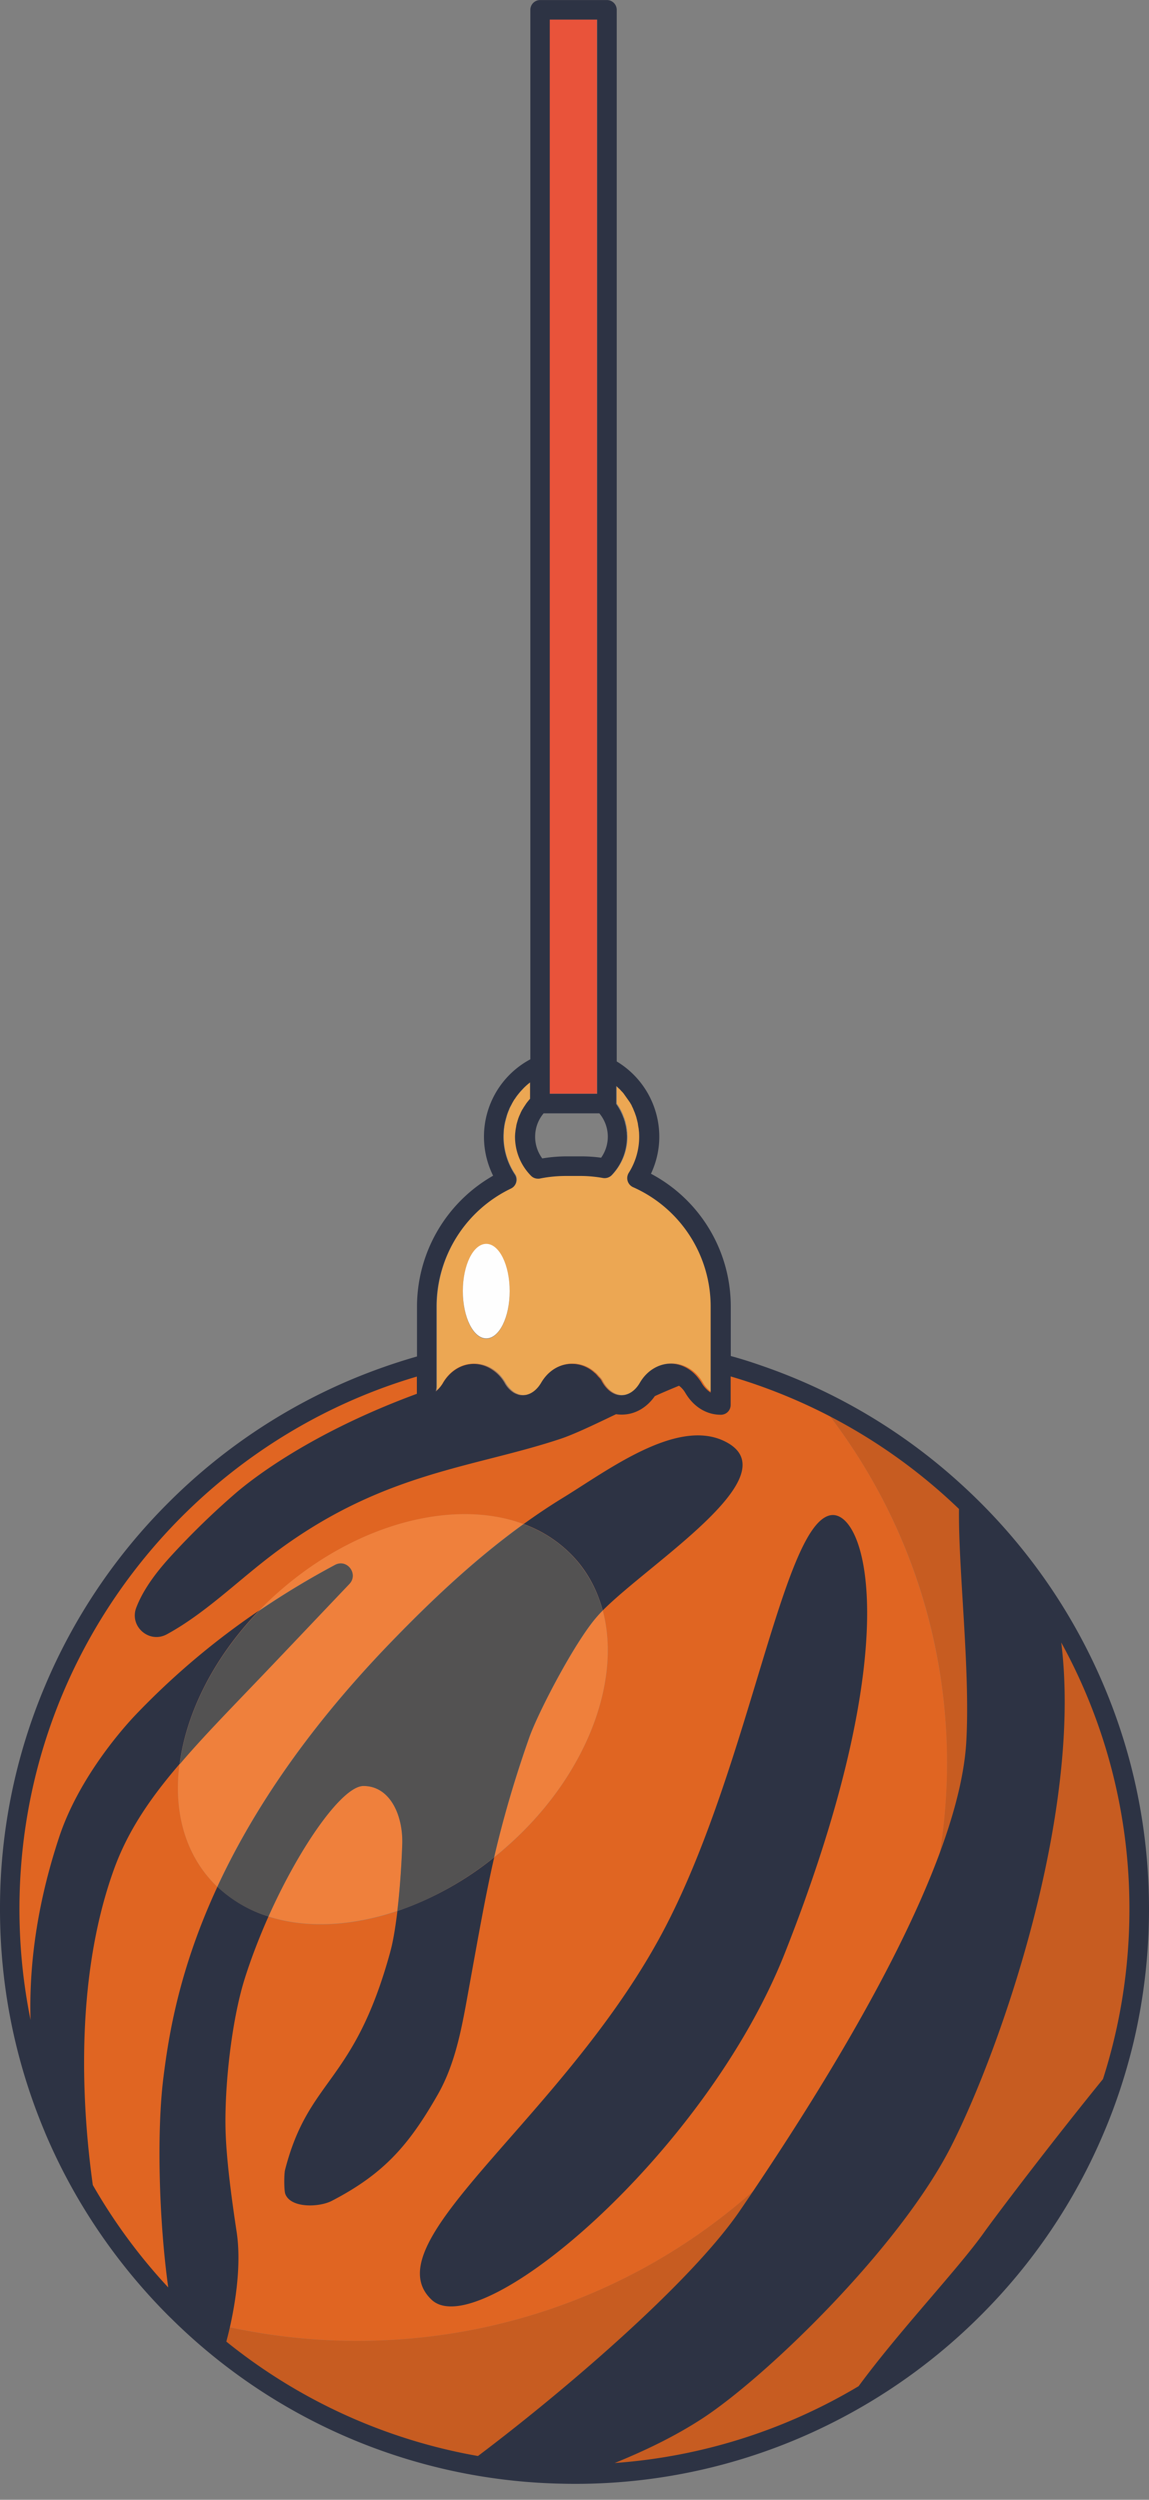 <svg width="40" height="87" fill="none" xmlns="http://www.w3.org/2000/svg"><rect width="100%" height="100%" fill="#808080" stroke="none"/><path d="M16.928 43.305c.453 0 .815.739.815 1.644 0 .91-.367 1.644-.815 1.644-.452 0-.815-.739-.815-1.644 0-.91.363-1.644.815-1.644zm5.128-2.002a.348.348 0 01-.2-.362.377.377 0 01.053-.138 2.34 2.34 0 00.362-1.254c0-.047 0-.1-.005-.148 0-.014-.005-.033-.005-.047-.004-.033-.004-.067-.01-.095a.237.237 0 00-.009-.058l-.014-.085c-.005-.02-.005-.038-.01-.058-.004-.028-.014-.057-.019-.085-.004-.02-.01-.034-.014-.053-.01-.038-.024-.076-.033-.114-.01-.024-.015-.043-.024-.067a1.389 1.389 0 01-.029-.076l-.028-.067c-.01-.019-.02-.038-.024-.057-.01-.024-.024-.048-.034-.072a.225.225 0 01-.023-.047l-.043-.072c-.024-.043-.057-.08-.062-.138a.153.153 0 00-.12-.143c-.018-.005-.028-.019-.037-.033-.024-.029-.043-.053-.067-.076-.005-.005-.01-.015-.02-.02a1.133 1.133 0 01-.07-.076.063.063 0 00-.02-.014c-.024-.024-.052-.048-.08-.076v.634c.056.08.109.162.152.247.005.005.005.01.01.02.028.052.052.109.07.161.006.015.01.029.02.048.005.014.01.033.019.048.005.014.01.028.014.047.005.02.014.043.02.062l.014.062c.004.015.004.024.01.038l.013.062c0 .01.005.02.005.034l.014.09v.02c.005.028.005.056.01.08v.029c0 .033.005.067.005.1 0 .496-.186.968-.53 1.33a.321.321 0 01-.304.1 4.517 4.517 0 00-.791-.072h-.482c-.31 0-.62.034-.92.09-.023.006-.047.006-.066.006a.36.36 0 01-.243-.1 1.942 1.942 0 01-.558-1.364c0-.038 0-.076.005-.114v-.029c0-.028.005-.057.01-.085 0-.01.004-.024.004-.034.005-.033.01-.071.02-.104v-.005a.808.808 0 01.023-.105c.005-.01.005-.024.01-.033a.472.472 0 01.023-.077c.005-.01.005-.023.01-.033.01-.029.019-.062.033-.09 0-.005 0-.005.005-.01a1.851 1.851 0 01.057-.129c.01-.024.024-.043.034-.066.004-.01.01-.02.019-.034a.408.408 0 01.047-.076c.005-.005.005-.01.01-.014l.057-.086c.005-.01.014-.02.02-.029l.042-.057c.01-.01.014-.02.024-.029.024-.028.043-.052.067-.076v-.572l-.015.01a2.168 2.168 0 00-.29.271c-.058.062-.11.13-.163.196-.023.033-.047.066-.071.105-.005.01-.01.019-.024.024-.043.019-.08.057-.08.104 0 .048-.02.081-.039.115-.02.038-.038.071-.053.11 0 .004-.004.009-.004.014-.015.038-.034.076-.048.119-.014.038-.029.076-.038.114 0 .01-.005.014-.005.024-.01.038-.024.076-.033.12-.01.033-.02.09-.029.123l-.005.014a1.143 1.143 0 00-.018.129c0 .01 0 .014-.005.024a1 1 0 00-.01.124v.024c0 .043-.005.085-.005.128 0 .467.134.915.391 1.306a.332.332 0 01.053.11.34.34 0 01-.186.39 4.562 4.562 0 00-2.588 4.1v2.963a.963.963 0 00.248-.296c.243-.414.643-.662 1.072-.662.429 0 .83.248 1.072.662.081.138.181.248.3.329a.533.533 0 00.13.062l.023.01c.305.095.615-.058.82-.41.205-.348.514-.577.872-.64.334-.056.672.034.948.263l.01.01c.014.014.038.028.062.052l.005.005c.033.033.057.062.08.09l.01.01.015.014c.023.024.052.053.08.096a.255.255 0 01.034.061c.01.01.014.024.024.039.162.276.4.438.648.438s.481-.162.648-.438c.243-.415.643-.663 1.072-.663.43 0 .83.248 1.073.663.09.152.2.266.319.343v-3.003a4.589 4.589 0 00-2.717-4.15z" fill="#ECA753"/><path d="M20.78.677h-1.65v37.385h1.65V.677z" fill="#E9533A"/><path d="M16.928 43.29c-.452 0-.815.739-.815 1.644 0 .91.367 1.645.815 1.645.453 0 .815-.74.815-1.645s-.362-1.644-.815-1.644z" fill="#FEFEFE"/><path d="M28.786 49.152c2.621 3.384 4.18 7.602 4.18 12.177 0 11.124-9.194 20.14-20.537 20.14-2.025 0-3.98-.29-5.828-.824 4.332 4.104 10.556 6.234 17.224 4.957 7.782-1.492 13.863-7.645 15.279-15.437 1.649-9.079-3.003-17.29-10.318-21.013z" fill="#C75C21"/><path d="M17.581 64.327c-3.522 3.064-8.13 3.536-10.284 1.058-2.155-2.479-1.049-6.973 2.478-10.037 3.522-3.065 8.13-3.536 10.285-1.058 2.154 2.478 1.043 6.972-2.479 10.037zm11.205-15.175a19.234 19.234 0 00-3.989-1.501v.815a.98.98 0 01-.324-.343c-.243-.42-.648-.667-1.082-.667-.434 0-.834.247-1.077.667-.167.281-.4.443-.653.443-.248 0-.486-.162-.653-.443l-.024-.038a.255.255 0 00-.033-.062c-.029-.043-.062-.077-.081-.1a.065.065 0 01-.015-.02l-.009-.009a.744.744 0 00-.086-.09l-.005-.005c-.023-.024-.047-.038-.061-.053l-.01-.01a1.153 1.153 0 00-.953-.261c-.358.062-.672.29-.877.643-.205.353-.524.51-.83.41-.004-.005-.014-.005-.023-.01a.538.538 0 01-.129-.062.957.957 0 01-.3-.328c-.243-.42-.648-.668-1.077-.668-.434 0-.834.248-1.077.668a.972.972 0 01-.253.295v-.777C6.744 49.791.52 57.421.52 66.51a19.4 19.4 0 006.086 14.135 20.98 20.98 0 005.828.825c11.343 0 20.536-9.017 20.536-20.141a19.88 19.88 0 00-4.184-12.177z" fill="#E06522"/><path d="M28.905 52.736c-1.649.334-2.783 8.546-5.676 14.203-3.398 6.648-10.366 11.066-8.202 13.101 1.663 1.563 9.527-5.052 12.3-12.077 4.333-10.961 2.77-15.465 1.578-15.226zm-8.845 1.549c.443.51.748 1.11.924 1.764 1.673-1.688 6.6-4.742 4.237-5.891-1.663-.81-4.056 1.01-5.628 1.973-.468.286-.92.591-1.363.91a4.45 4.45 0 011.83 1.244zm-6.472 13.64c-1.268 4.632-2.841 4.375-3.666 7.601-.033.13-.038.701.01.83.186.5 1.177.472 1.625.238 1.806-.939 2.674-1.93 3.684-3.698.648-1.135.858-2.46 1.092-3.746.333-1.835.567-3.174.872-4.509a11.133 11.133 0 01-3.37 1.868c-.066.534-.143 1.04-.248 1.416z" fill="#2D3344"/><path d="M12.653 62.158c-.729 0-2.197 2.064-3.307 4.542 1.31.42 2.893.343 4.49-.195.095-.825.147-1.72.17-2.321.03-.987-.419-2.026-1.353-2.026zm-.495-7.029c-1.058 1.11-2.112 2.225-3.18 3.34-1.033 1.082-1.948 2.016-2.73 2.927-.195 1.515.129 2.93 1.044 3.984.086.1.176.195.271.286 1.13-2.435 2.95-5.29 5.948-8.412 1.463-1.52 3.003-2.983 4.714-4.213-2.383-.882-5.739-.057-8.455 2.302-.267.229-.515.467-.753.715a29.522 29.522 0 012.636-1.592c.424-.229.833.315.505.663zm6.262 5.361c-.572 1.65-.93 2.898-1.215 4.146.129-.1.252-.204.376-.314 2.798-2.43 4.07-5.762 3.403-8.274a3.767 3.767 0 00-.195.21c-.772.882-2.069 3.365-2.369 4.232z" fill="#EF803C"/><path d="M13.516 57.254c-2.998 3.122-4.818 5.977-5.948 8.412.5.477 1.101.82 1.778 1.034 1.11-2.478 2.578-4.542 3.307-4.542.934 0 1.383 1.034 1.35 2.03-.02.601-.072 1.497-.172 2.322 1.148-.386 2.302-1.016 3.37-1.869a39.16 39.16 0 011.214-4.146c.3-.867 1.592-3.355 2.369-4.232a3.77 3.77 0 01.195-.21 4.451 4.451 0 00-.924-1.763 4.447 4.447 0 00-1.83-1.244c-1.702 1.23-3.246 2.688-4.709 4.208zM8.984 58.47c1.067-1.116 2.12-2.23 3.178-3.341.33-.348-.08-.892-.5-.663a28.899 28.899 0 00-2.635 1.592c-1.578 1.63-2.54 3.555-2.77 5.343.773-.91 1.692-1.85 2.727-2.932z" fill="#535252"/><path d="M38.399 72.357c-1.921 2.364-3.77 4.819-4.128 5.32-.905 1.281-2.945 3.416-4.38 5.37a19.267 19.267 0 01-8.492 2.674c1.053-.429 2.082-.92 3.036-1.54 2.216-1.439 6.886-5.942 8.688-9.503 1.73-3.417 4.56-11.576 3.822-17.514a19.199 19.199 0 012.373 9.284 19.36 19.36 0 01-.92 5.91zm-21.761 13.12a19.253 19.253 0 01-8.76-3.983.088.088 0 00.01-.034c.157-.581.567-2.335.352-3.77-.133-.876-.352-2.397-.386-3.498-.048-1.534.205-3.87.667-5.333.23-.729.515-1.458.825-2.159a4.567 4.567 0 01-1.778-1.034c-1.344 2.898-1.701 5.205-1.882 6.663-.23 1.859-.158 4.909.171 7.282a19.323 19.323 0 01-2.626-3.565c-.338-2.426-.696-7.03.739-10.995.486-1.339 1.263-2.473 2.283-3.66.233-1.787 1.191-3.708 2.769-5.342a26.439 26.439 0 00-4.304 3.636c-.638.672-2.016 2.33-2.65 4.227-.69 2.074-1.067 4.223-1.005 6.387a19.46 19.46 0 01-.386-3.86c0-8.765 5.833-16.167 13.835-18.53v.6c-3.727 1.373-5.762 2.988-6.31 3.46a27.094 27.094 0 00-2.22 2.154c-.492.534-.978 1.154-1.235 1.82-.258.654.443 1.273 1.063.935 1.277-.696 2.373-1.768 3.54-2.669 3.832-2.96 7.02-3.093 10.133-4.123.481-.157 1.177-.49 1.963-.867.067.01.134.014.2.014.449 0 .863-.233 1.15-.643.28-.129.566-.248.843-.362a.84.84 0 01.21.233c.29.5.748.782 1.253.777a.339.339 0 00.334-.338v-.996a19.324 19.324 0 017.949 4.613c-.024 2.14.39 5.528.257 8.054-.214 4.18-4.122 10.852-7.873 16.352-1.72 2.526-6.138 6.3-9.131 8.555zM15.194 48.28v-2.812a4.57 4.57 0 012.583-4.098.366.366 0 00.1-.067.341.341 0 00.043-.429 2.378 2.378 0 01-.396-1.31c0-.043 0-.086.005-.13v-.023c.005-.043.005-.081.01-.124 0-.01 0-.014.004-.024.005-.043.01-.086.02-.128v-.01a.957.957 0 01.028-.124c.01-.038.019-.076.033-.12 0-.009.005-.013.005-.023.014-.038.024-.076.038-.114a2.12 2.12 0 01.048-.12c0-.004.005-.009.005-.014a.78.78 0 01.052-.11c.014-.033.133-.233.138-.242.024-.034.048-.072.072-.105.052-.067.105-.134.162-.196l.014-.014c.029-.029.052-.057.081-.086.067-.066.138-.128.214-.186v.572a.932.932 0 00-.066.077c-.01.01-.015.019-.024.028l-.043.057c-.005.01-.014.02-.019.029l-.057.086c-.005.005-.005.01-.01.014-.014.024-.028.053-.047.076a.225.225 0 01-.02.034c-.009.023-.023.043-.033.066-.005.01-.01.02-.014.034l-.043.095c0 .005 0 .005-.005.01-.01.028-.024.062-.033.09-.005.01-.005.024-.01.033-.01.024-.014.048-.023.077-.005.01-.005.019-.01.033a.842.842 0 00-.024.105v.005c-.005.033-.014.071-.019.105 0 .01-.005.019-.005.033-.005.029-.005.057-.01.081 0 .01 0 .024-.004.033 0 .038-.005.077-.005.115 0 .51.196.996.558 1.363.067.067.152.1.243.1.024 0 .047 0 .067-.005.3-.062.61-.09.92-.09h.48c.263 0 .525.023.792.071.114.02.229-.02.305-.1.343-.362.529-.834.529-1.33 0-.033 0-.066-.005-.1v-.029a.418.418 0 00-.01-.08v-.02c-.004-.033-.009-.061-.014-.09 0-.01-.004-.02-.004-.033l-.015-.062c-.005-.015-.005-.024-.01-.039l-.014-.062a.305.305 0 00-.019-.061c-.004-.015-.01-.029-.014-.048-.005-.014-.01-.034-.019-.048-.005-.01-.01-.019-.01-.028a2.083 2.083 0 00-.08-.181c-.005-.005-.005-.01-.005-.015-.048-.085-.096-.171-.153-.248v-.629a.966.966 0 01.081.077c.005.004.01.01.02.014.023.024.047.047.07.076.006.005.01.014.02.02a.948.948 0 01.067.075c.01.015.19.267.219.31l.043.072a.17.17 0 01.023.047c.01.024.024.048.034.072.01.019.019.038.024.057l.028.067c.01.024.02.047.029.076.01.024.014.043.024.067a.978.978 0 01.033.114c.005.02.01.033.014.053.005.028.015.057.02.085.004.02.009.038.009.058l.014.085c.005.02.005.038.01.053.005.033.005.066.01.095 0 .014.004.033.004.048a2.34 2.34 0 01-.357 1.401.345.345 0 00.148.5 4.544 4.544 0 012.702 4.151v2.999a1.015 1.015 0 01-.32-.344 1.697 1.697 0 00-.105-.152c-.243-.32-.595-.51-.967-.51-.429 0-.83.247-1.072.662-.162.281-.4.438-.648.438s-.482-.162-.649-.438c-.01-.014-.014-.024-.023-.038-.01-.02-.02-.043-.034-.062-.028-.043-.062-.076-.08-.095l-.015-.015-.01-.01a1.24 1.24 0 00-.08-.09l-.005-.005c-.024-.023-.048-.038-.062-.052l-.01-.01a1.16 1.16 0 00-.948-.262c-.358.062-.668.291-.872.639-.205.348-.52.505-.82.41-.005-.005-.014-.005-.024-.01a.638.638 0 01-.129-.062.915.915 0 01-.3-.328 1.327 1.327 0 00-.42-.453 1.156 1.156 0 00-.652-.21c-.43 0-.83.248-1.073.663-.014.028-.033.052-.052.08a1.085 1.085 0 01-.2.215l.024-.148zm3.731-9.532h1.94a1.267 1.267 0 01.062 1.544 5.137 5.137 0 00-.71-.047h-.482c-.285 0-.576.024-.857.072a1.262 1.262 0 01-.248-.754c0-.314.11-.595.295-.815zM19.14.682h1.649v37.385h-1.65V.682zm19.287 57.983a20.013 20.013 0 00-1.797-3.331 20.048 20.048 0 00-3.197-3.703 19.884 19.884 0 00-6.954-4.113c-.343-.12-.69-.23-1.039-.324v-1.73a5.223 5.223 0 00-2.778-4.614c.19-.405.29-.843.29-1.291a3.06 3.06 0 00-1.482-2.617V.34a.34.34 0 00-.338-.338h-2.33a.34.34 0 00-.339.338v36.527a3.053 3.053 0 00-1.296 4.051 5.251 5.251 0 00-2.65 4.547v1.744a20.568 20.568 0 00-2.302.81 19.951 19.951 0 00-6.358 4.285 19.898 19.898 0 00-4.284 6.357A19.853 19.853 0 000 66.443c0 2.621.5 5.166 1.482 7.568.029.072.062.148.09.22a19.876 19.876 0 001.94 3.536 20.29 20.29 0 002.345 2.821c.067.067.134.129.2.196a19.89 19.89 0 0013.33 5.652c.206.005.41.01.615.01a19.851 19.851 0 009.06-2.17 19.991 19.991 0 005.08-3.693 19.897 19.897 0 004.285-6.357c.439-1.03.782-2.093 1.04-3.17.352-1.5.533-3.045.533-4.613 0-2.693-.529-5.314-1.573-7.778z" fill="#2D3344"/></svg>